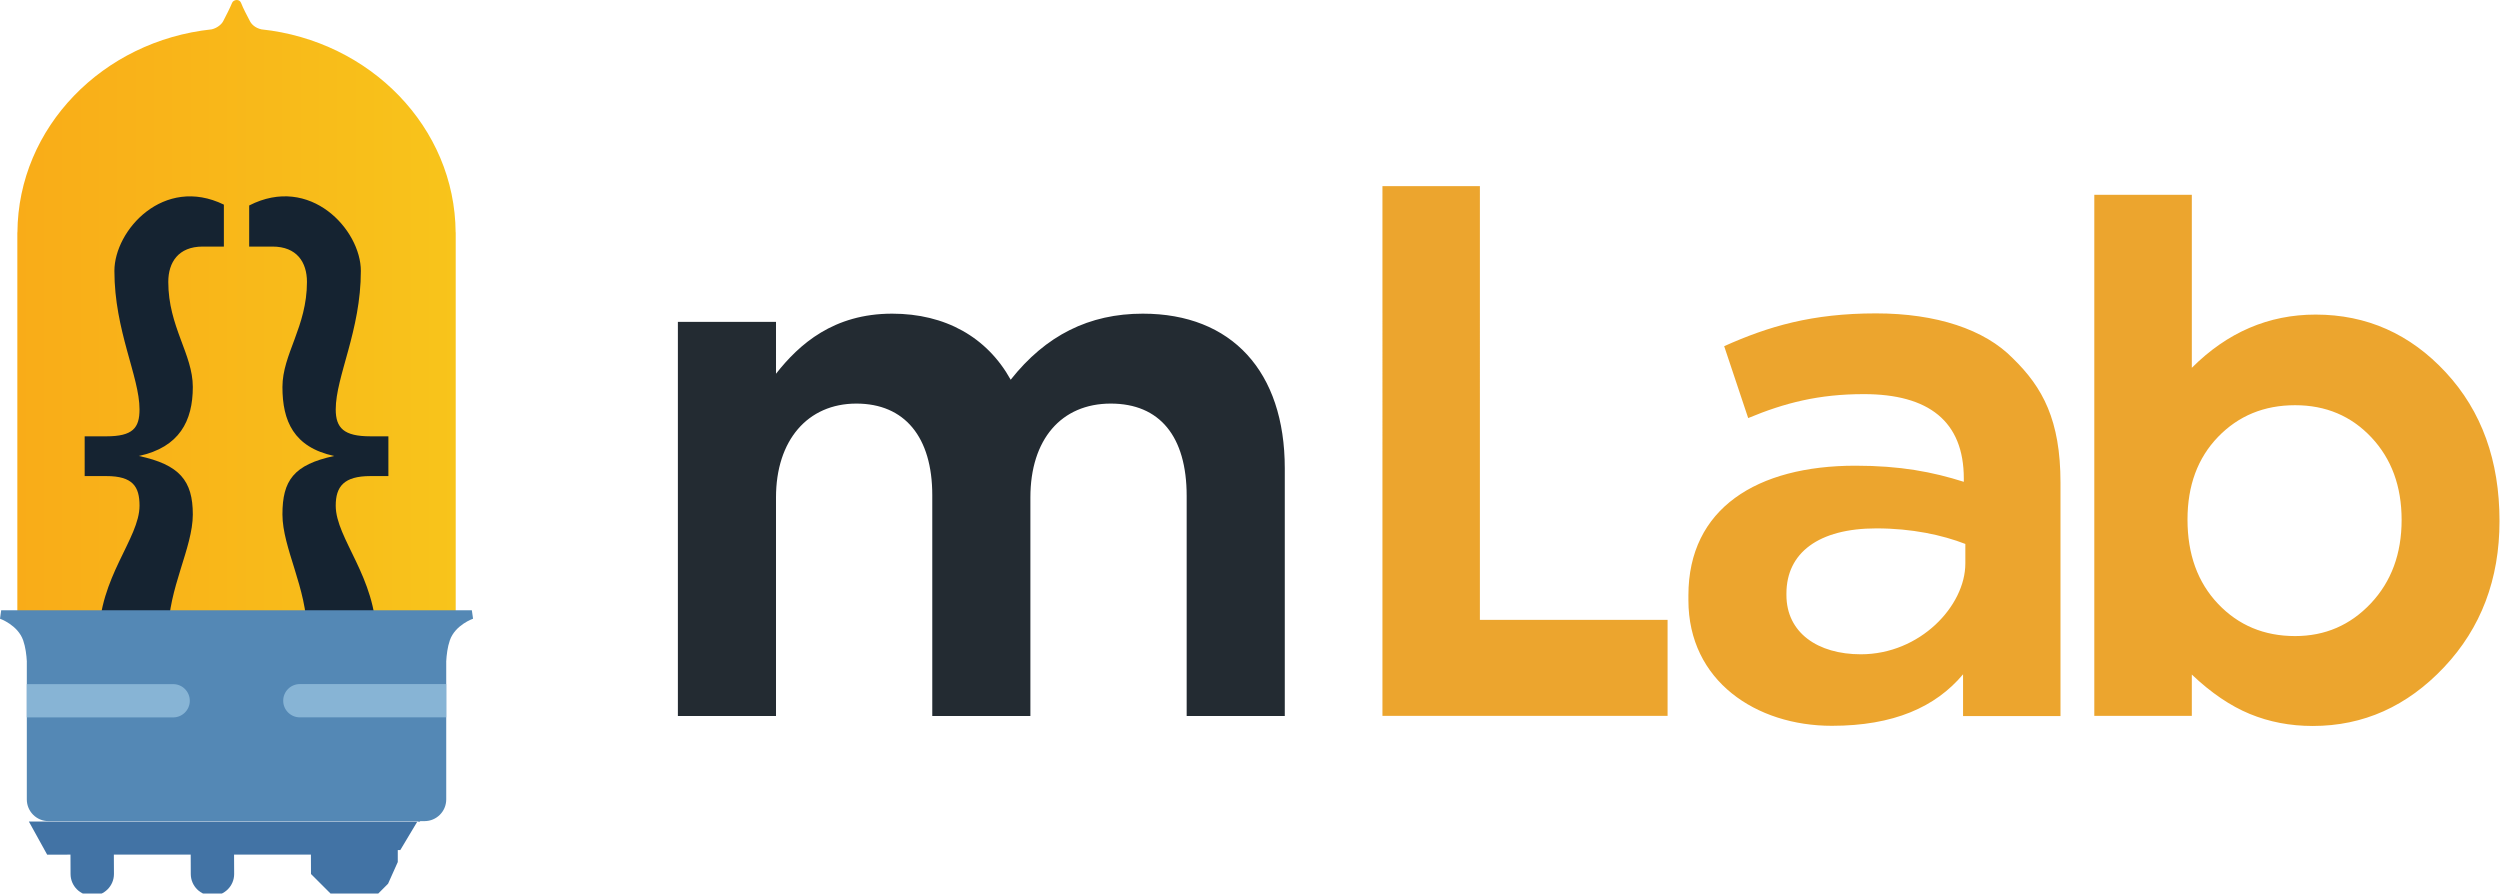 <svg width="512px" height="183px" viewBox="0 0 512 183" xmlns="http://www.w3.org/2000/svg" preserveAspectRatio="xMidYMid"><defs><linearGradient x1="100%" y1="50%" x2="0%" y2="50%" id="a"><stop stop-color="#f8c41b" offset="0%"/><stop stop-color="#f9ac18" offset="100%"/></linearGradient></defs><path d="M234.056 64.238c-11.004 0-19.87 4.429-27.068 13.531-4.849-8.739-13.418-13.531-24.269-13.531-11.975 0-19.01 6.214-23.793 12.303V65.919h-20.095v80.719h20.095v-44.773c0-11.67 6.461-19.211 16.46-19.211 9.878 0 15.544 6.835 15.544 18.752v45.232h20.095v-44.773c0-11.85 6.308-19.211 16.461-19.211 10.023 0 15.544 6.713 15.544 18.905v45.079h20.094V95.907c0-19.83-10.866-31.668-29.069-31.668" fill="#232b32"/><path d="M402.501 115.413c0 8.667-9.259 18.586-21.402 18.586-8.803 0-15.238-4.399-15.238-12.135v-.303c0-8.341 6.587-13.347 18.427-13.347 7.284 0 13.508 1.365 18.214 3.186v4.013zm-18.287-51.231c-13.129 0-22.038 2.655-31.103 6.716l4.918 14.723c7.503-3.123 14.463-4.905 23.685-4.905 13.285 0 20.475 5.57 20.475 17.283v.676c-6.408-2.03-12.973-3.3-22.195-3.3-20.162 0-34.208 8.746-34.208 26.551v.99c0 16.555 13.89 25.729 29.363 25.729 12.66 0 21.257-3.831 26.884-10.546v8.556h19.956V98.854c0-12.819-3.649-19.524-9.744-25.458-5.784-5.935-15.682-9.215-28.03-9.215zM485.551 123.565c-4.202 4.468-9.373 6.702-15.514 6.702-6.338 0-11.596-2.197-15.772-6.592C450.089 119.282 448 113.524 448 106.405c0-6.97 2.089-12.617 6.265-16.938 4.176-4.321 9.434-6.481 15.772-6.481 6.289 0 11.497 2.198 15.624 6.591 4.127 4.395 6.191 10.029 6.191 16.903 0 6.923-2.101 12.618-6.301 17.086zm15.367-47.281c-7.322-7.905-16.215-11.857-26.68-11.857-4.817 0-9.337.909-13.561 2.725-4.226 1.816-8.157 4.542-11.792 8.174V39.89h-19.972V146.616h19.972v-8.468c3.931 3.732 7.886 6.419 11.865 8.063 3.981 1.644 8.279 2.468 12.898 2.468 10.367 0 19.334-4.015 26.902-12.041 7.565-8.028 11.349-18.007 11.349-29.937 0-12.373-3.661-22.51-10.981-30.417zm-197.834-38.158h-19.959V146.616h58.396v-19.663h-38.438V38.126h0z" fill="#eca52e"/><path d="M86.03 167.321l-4.053 6.777-4.481-5.5e-4.019 3.968c0 2.45-1.99 4.441-4.443 4.441-2.453 0-4.443-1.991-4.443-4.441l-.017-3.968h-15.739l.019 3.968c0 2.45-1.99 4.441-4.441 4.441-2.453 0-4.443-1.991-4.443-4.441l-.017-3.968h-15.738l.02 3.968c0 2.45-1.991 4.441-4.444 4.441-2.453 0-4.443-1.991-4.443-4.441l-.016-3.968-4.778 5.5e-4-3.742-6.777H86.03z" fill="#4273a5"/><path d="M48.469-7.10542736e-15h.045C48.868.007 49.214.187 49.371.599 49.812 1.741 50.55 3.105 51.195 4.348c.312.604 1.039 1.371 2.337 1.663C75.832 8.376 93.177 26.07 93.314 47.601h.016v78.369H3.55V47.601h.018C3.703 26.065 21.06 8.367 43.368 6.009c1.181-.29 2.025-1.061 2.339-1.665.647-1.25 1.359-2.633 1.825-3.764.145-.351.541-.572.937-.58L48.469-7.10542736e-15z" fill="url(#a)"/><path d="M45.85 50.498c-1.285 0-2.681 0-4.332 0-4.967 0-7.053 3.202-7.053 7.237 0 9.189 5.024 14.791 5.024 21.516 0 6.947-2.735 12.338-11.042 14.131 8.307 1.793 11.042 5.031 11.042 11.978 0 6.836-5.024 15.13-5.024 24.206 0 4.032 1.449 6.5 5.698 6.5h2.414v10.98h-5.409c-11.59 0-16.901-7.505-16.901-16.471 0-12.327 8.307-20.285 8.307-27.009 0-3.921-1.382-6.065-6.791-6.065h-4.443V89.358h4.443c5.41 0 6.791-1.701 6.791-5.513 0-6.724-5.146-16.147-5.146-28.362 0-8.344 10.099-19.579 22.421-13.575v8.59zm29.99 47.004c-5.411 0-7.083 2.144-7.083 6.065 0 6.724 8.308 14.681 8.308 27.009 0 8.965-5.314 16.471-16.905 16.471h-5.407v-10.98h2.412c4.252 0 5.7-2.468 5.7-6.5 0-9.076-5.022-17.37-5.022-24.206 0-6.947 2.285-10.184 10.592-11.978-8.307-1.793-10.592-7.184-10.592-14.131 0-6.725 5.022-12.327 5.022-21.516 0-4.035-2.083-7.237-7.054-7.237-1.835 0-3.356 0-4.779 0v-8.417c12.494-6.401 22.871 4.976 22.871 13.401 0 12.215-5.146 21.638-5.146 28.362 0 3.812 1.671 5.513 7.083 5.513h3.702v8.145h-3.702 0z" fill="#152331"/><path d="M92.13 131.128c-.481 1.387-.675 3.016-.746 4.378 0 .031.004.061.004.089v28.129c0 2.453-1.988 4.443-4.443 4.443H9.934c-2.453 0-4.443-1.99-4.443-4.443v-28.129c0-.034.004-.066.007-.103-.073-1.349-.27-2.961-.748-4.338-1.096-3.163-4.75-4.44-4.75-4.44L.244 124.989H96.635l.247 1.724c0 0-3.652 1.253-4.752 4.414" fill="#5488b5"/><path d="M35.463 140.109c1.883 0 3.408 1.527 3.408 3.408 0 1.883-1.525 3.408-3.408 3.408H5.49v-6.816H35.463zm55.918-.011v6.816H61.409c-1.883 0-3.408-1.527-3.408-3.408 0-1.883 1.525-3.408 3.408-3.408H91.381z" fill="#87b4d5"/></svg>
